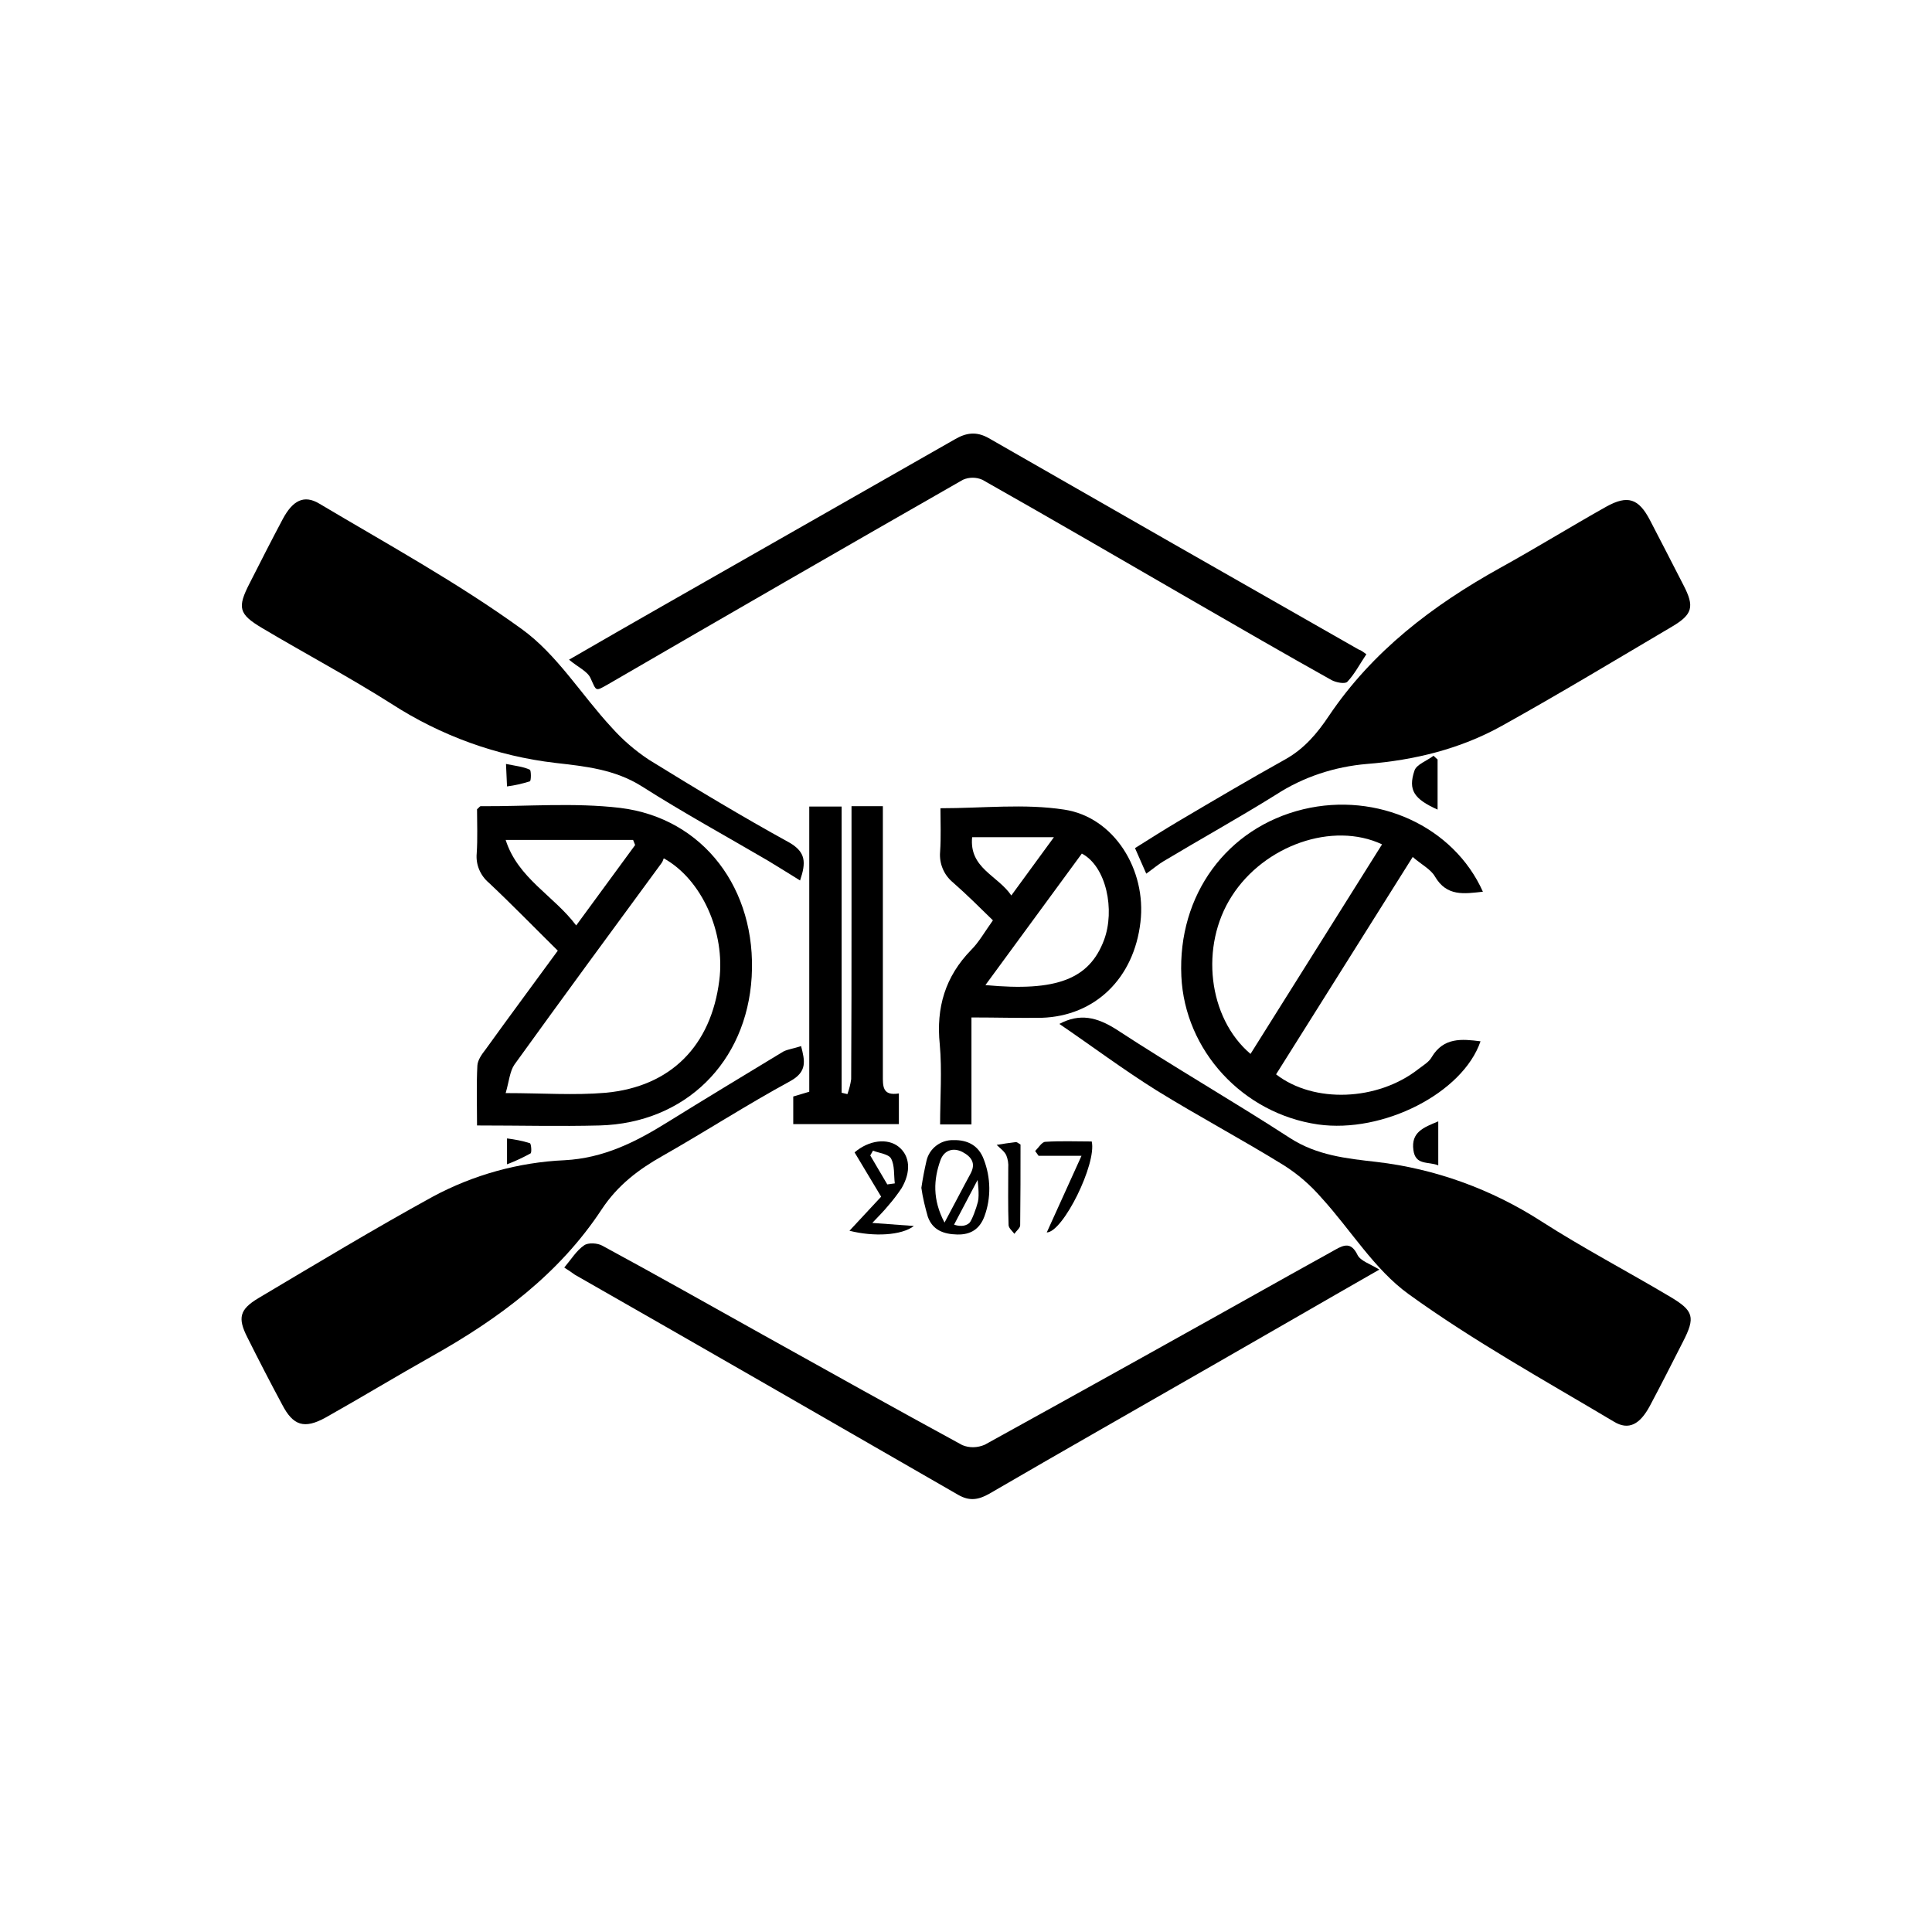 <?xml version="1.0" encoding="utf-8"?>
<!-- Generator: Adobe Illustrator 21.1.0, SVG Export Plug-In . SVG Version: 6.00 Build 0)  -->
<svg version="1.1" id="Calque_1" xmlns="http://www.w3.org/2000/svg" xmlns:xlink="http://www.w3.org/1999/xlink" x="0px" y="0px"
	 viewBox="0 0 567 567" style="enable-background:new 0 0 567 567;" xml:space="preserve">
<path d="M310.9,300.5c6-3.2,11-2,16.7,1.6c16.8,11,34.2,21,51,31.9c7.9,5.1,16.6,6,25.4,7c17.2,2,33.7,8,48.3,17.4
	c12.3,7.9,25.3,14.7,37.9,22.2c6.9,4.1,7.4,6,3.7,13.2c-3.2,6.3-6.4,12.6-9.7,18.8c-2.9,5.4-6.2,7.3-10.6,4.6
	c-20.3-12.1-41.1-23.6-60.2-37.4c-10.1-7.3-17-18.9-25.6-28.3c-3.2-3.7-6.9-6.9-11-9.5c-12.3-7.6-25.1-14.4-37.4-22
	C329.5,313.8,320.3,306.9,310.9,300.5z"/>
<path d="M234.8,258.4c-3.4-2.1-6.4-4-9.4-5.8c-12.3-7.2-24.9-14.1-37-21.8c-7.9-5-16.6-5.9-25.4-6.9c-17.2-2-33.7-8-48.2-17.4
	c-12.3-7.8-25.3-14.7-37.9-22.2c-6.9-4.1-7.3-6-3.6-13.2c3.2-6.3,6.4-12.6,9.7-18.8c2.9-5.4,6.2-7.2,10.7-4.5
	c20,11.9,40.6,23.2,59.4,36.8c10.4,7.5,17.5,19.3,26.4,28.9c3.2,3.6,6.9,6.8,11,9.5c13.6,8.4,27.2,16.6,41.2,24.3
	C236.5,250.1,236.6,253.1,234.8,258.4z"/>
<path d="M235.1,307c1.1,4.3,1.9,7.5-3.2,10.3c-12.7,6.9-24.9,14.8-37.4,21.9c-7.1,4-13.2,8.6-17.9,15.7
	c-12.5,19-30.2,32.1-49.8,43.1c-10.5,5.9-20.7,12.1-31.2,18c-6.3,3.5-9.6,2.4-12.8-3.8c-3.5-6.5-6.9-13.1-10.2-19.7
	c-2.9-5.7-2.3-8.2,3.2-11.5c17-10.1,33.9-20.3,51.2-29.8c11.9-6.4,25.2-10.1,38.7-10.7c11.4-0.6,20.8-5.3,30.1-11.1
	c11.3-7,22.7-13.9,34.1-20.8C231.3,307.9,233.1,307.7,235.1,307z"/>
<path d="M336.4,256.4l-3.3-7.5c4.3-2.7,8.4-5.3,12.6-7.8c10.5-6.2,21-12.4,31.6-18.3c5.5-3.1,9.3-7.6,12.7-12.7
	c12.8-19,30.4-32.4,50.2-43.4c10.5-5.8,20.7-12.1,31.2-18c6.3-3.5,9.5-2.4,12.8,3.9s6.6,12.8,9.9,19.2c3.2,6.2,2.7,8.5-3.4,12.1
	c-16.6,9.8-33,19.7-49.9,29.1c-12.2,6.8-25.7,10.1-39.6,11.2c-9.5,0.8-18.7,3.8-26.7,9c-10.9,6.8-22.1,13-33.1,19.6
	C339.9,253.7,338.5,254.9,336.4,256.4z"/>
<path d="M401,192c-2,3-3.5,5.9-5.6,8.1c-0.7,0.7-3.3,0.2-4.6-0.5c-13.6-7.6-27.1-15.4-40.6-23.2c-20.6-11.9-41.2-23.9-61.9-35.6
	c-1.8-0.8-3.9-0.8-5.7,0c-34.8,19.9-69.5,39.9-104.1,60c-3.9,2.2-3.4,2.1-5.2-1.8c-0.9-2-3.7-3.2-6.3-5.4c10-5.8,19.1-11,28.2-16.2
	c28.3-16.1,56.6-32.3,84.9-48.4c3.4-2,6.4-2.5,10.1-0.4c36.1,20.7,72.3,41.4,108.5,62C399.4,190.8,400,191.3,401,192z"/>
<path d="M140,330.3c0-6.2-0.2-12,0.1-17.6c0.1-1.6,1.3-3.3,2.4-4.7c6.9-9.6,13.9-19,21.2-29c-6.9-6.8-13.4-13.5-20.2-19.9
	c-2.5-2.1-3.9-5.3-3.6-8.6c0.3-4.4,0.1-8.9,0.1-13c0.6-0.5,0.8-0.9,1.1-0.9c13.6,0.1,27.4-1.1,40.9,0.5c24.5,3,40.1,23.9,38.6,49.6
	c-1.5,25.1-19.5,42.9-44.6,43.6C164.2,330.6,152.6,330.3,140,330.3z M148.4,320.8c10.8,0,20.1,0.7,29.4-0.1
	c19.1-1.8,30.9-13.8,33.3-33c1.8-14-5.1-29.6-16.3-35.8c-0.2,0.6-0.4,1.1-0.8,1.6c-14.4,19.6-28.8,39.2-43,58.9
	C149.6,314.4,149.4,317.4,148.4,320.8z M169.1,271.6l17.3-23.6l-0.6-1.5h-37.4C152,257.8,162.5,262.8,169.1,271.6z"/>
<path d="M165.6,372c2.1-2.5,3.6-5,5.8-6.5c1.2-0.9,4-0.7,5.4,0.1c15.9,8.6,31.6,17.5,47.4,26.3c19.4,10.8,38.7,21.6,58.2,32.2
	c2.1,0.9,4.5,0.8,6.6-0.1c29.9-16.5,59.7-33.1,89.5-49.8c4.4-2.5,8.9-4.9,13.3-7.4c2.8-1.6,4.8-2.2,6.6,1.5c0.9,1.8,3.7,2.6,6.4,4.3
	c-17.5,10-32.8,18.9-48.2,27.7c-22.1,12.7-44.3,25.3-66.3,38.1c-3.2,1.8-5.8,2.2-9.1,0.3c-37.5-21.6-75-43.2-112.5-64.6
	C167.7,373.4,166.9,372.8,165.6,372z"/>
<path d="M414.6,251.5l-40.1,63.8c11.1,8.6,29.8,7.8,41.7-1.5c1.4-1.1,3.2-2.1,4-3.6c3.5-5.8,8.8-5.3,14.3-4.6
	c-5.2,15.2-28.6,27.1-47.7,24.4c-22.1-3.2-39.1-21.7-40.1-43.5c-1.1-23.9,13.4-43.6,35.8-49c21.7-5.2,44.1,5,52.7,24.2
	c-5.5,0.6-10.6,1.5-14.1-4.5C419.9,255.1,417.1,253.7,414.6,251.5z M367,309.3l38.6-61.5c-14.5-6.8-34.6,0.3-44.1,15.2
	C352.1,277.6,354.5,298.7,367,309.3z"/>
<path d="M285.1,298.6V330h-9.2c0-7.9,0.6-15.8-0.1-23.5c-1.1-10.8,1.6-19.9,9.2-27.7c2.3-2.3,3.9-5.2,6.4-8.7
	c-3.9-3.8-7.7-7.6-11.7-11.1c-2.7-2.2-4.1-5.6-3.8-9c0.3-4.4,0.1-8.8,0.1-12.8c12.5,0,24.6-1.4,36.3,0.4c14.7,2.2,24.2,17.7,22.4,33
	c-1.9,16.5-13.3,27.6-29,28.1C299,298.8,292.4,298.6,285.1,298.6z M289.2,289.1c21,2,30.5-1.8,34.8-13.2c3.3-8.8,0.7-21.6-6.5-25.4
	L289.2,289.1z M309.3,245.7h-24c-0.9,9.1,7.5,11.2,11.5,17.1L309.3,245.7z"/>
<path d="M247,236.6v84.1l1.7,0.4c0.5-1.4,0.9-2.9,1.1-4.4c0.1-16.3,0.1-32.5,0.1-48.8c0-10.3,0-20.6,0-31.3h9.2c0,2.1,0,4,0,5.9
	c0,24.3,0,48.7,0,73c0,3.2-0.2,6.2,4.7,5.4v9h-31v-8.1l4.7-1.4v-83.7H247z"/>
<path d="M256,358.9l12.2,0.9c-3.6,2.8-11.8,3.2-18.9,1.4l9.3-10l-7.8-13c4.2-3.6,9.7-4.3,13-1.6s3.6,7.3,0.8,12.1
	c-1.2,1.8-2.5,3.5-3.9,5.1C259.4,355.4,257.9,356.9,256,358.9z M260.4,347.6l2.2-0.3c-0.3-2.5,0-5.3-1.1-7.3
	c-0.7-1.3-3.5-1.6-5.3-2.3l-0.8,1.4L260.4,347.6z"/>
<path d="M307.2,361.7l10.2-22.5h-12.6l-1-1.4c1-1,2-2.7,3-2.7c4.5-0.3,9.1-0.1,13.6-0.1C321.9,341.5,312,361.6,307.2,361.7z"/>
<path d="M421.9,237.6c-6.9-3.1-8.7-5.7-6.8-11.4c0.6-1.9,3.7-2.9,5.6-4.4l1.2,1.1V237.6z"/>
<path d="M299.5,335.9c0,7.7,0,15.7-0.1,23.7c0,0.8-1.1,1.6-1.7,2.5c-0.6-0.8-1.6-1.6-1.7-2.5c-0.2-5.6-0.1-11.2-0.1-16.8
	c0.1-1.3-0.1-2.6-0.6-3.8c-0.6-1.2-1.8-2-2.8-3c1.8-0.3,3.7-0.6,5.5-0.8C298.4,335.1,298.7,335.4,299.5,335.9z"/>
<path d="M422.1,329.1V342c-3-1.2-6.7,0.1-7.3-4.5C414.1,332.3,417.7,330.9,422.1,329.1z"/>
<path d="M148.8,341.7v-7.6c2.3,0.3,4.5,0.7,6.7,1.4c0.4,0.1,0.6,2.8,0.2,3C153.5,339.7,151.2,340.8,148.8,341.7z"/>
<path d="M148.5,224.2c2.9,0.6,5.1,0.8,7,1.7c0.4,0.2,0.4,3.3,0,3.4c-2.2,0.7-4.4,1.2-6.7,1.5L148.5,224.2z"/>
<path d="M288.7,340.2c-1.5-4-4.7-5.7-8.9-5.6c-3.8-0.1-7.1,2.5-7.9,6.1c-0.6,2.6-1.1,5.2-1.5,7.9c0.4,2.9,1.1,5.7,1.9,8.5
	c1.4,3.9,4.6,5.1,8.6,5.2s6.6-1.6,8-5.3C290.9,351.6,290.8,345.6,288.7,340.2z M276,340.5c1-2.8,3.6-3.9,6.5-2.4
	c2.6,1.4,4,3.3,2.3,6.4c-2.4,4.4-4.7,8.9-7.6,14.3C273.6,352,274,346.1,276,340.5L276,340.5z M287,352.7c-0.5,2-1.8,5.5-2.5,6.2
	c-1.8,1.6-4.5,0.5-4.5,0.5l6.9-13.1C286.9,346.3,287.5,350.7,287,352.7z"/>
</svg>
